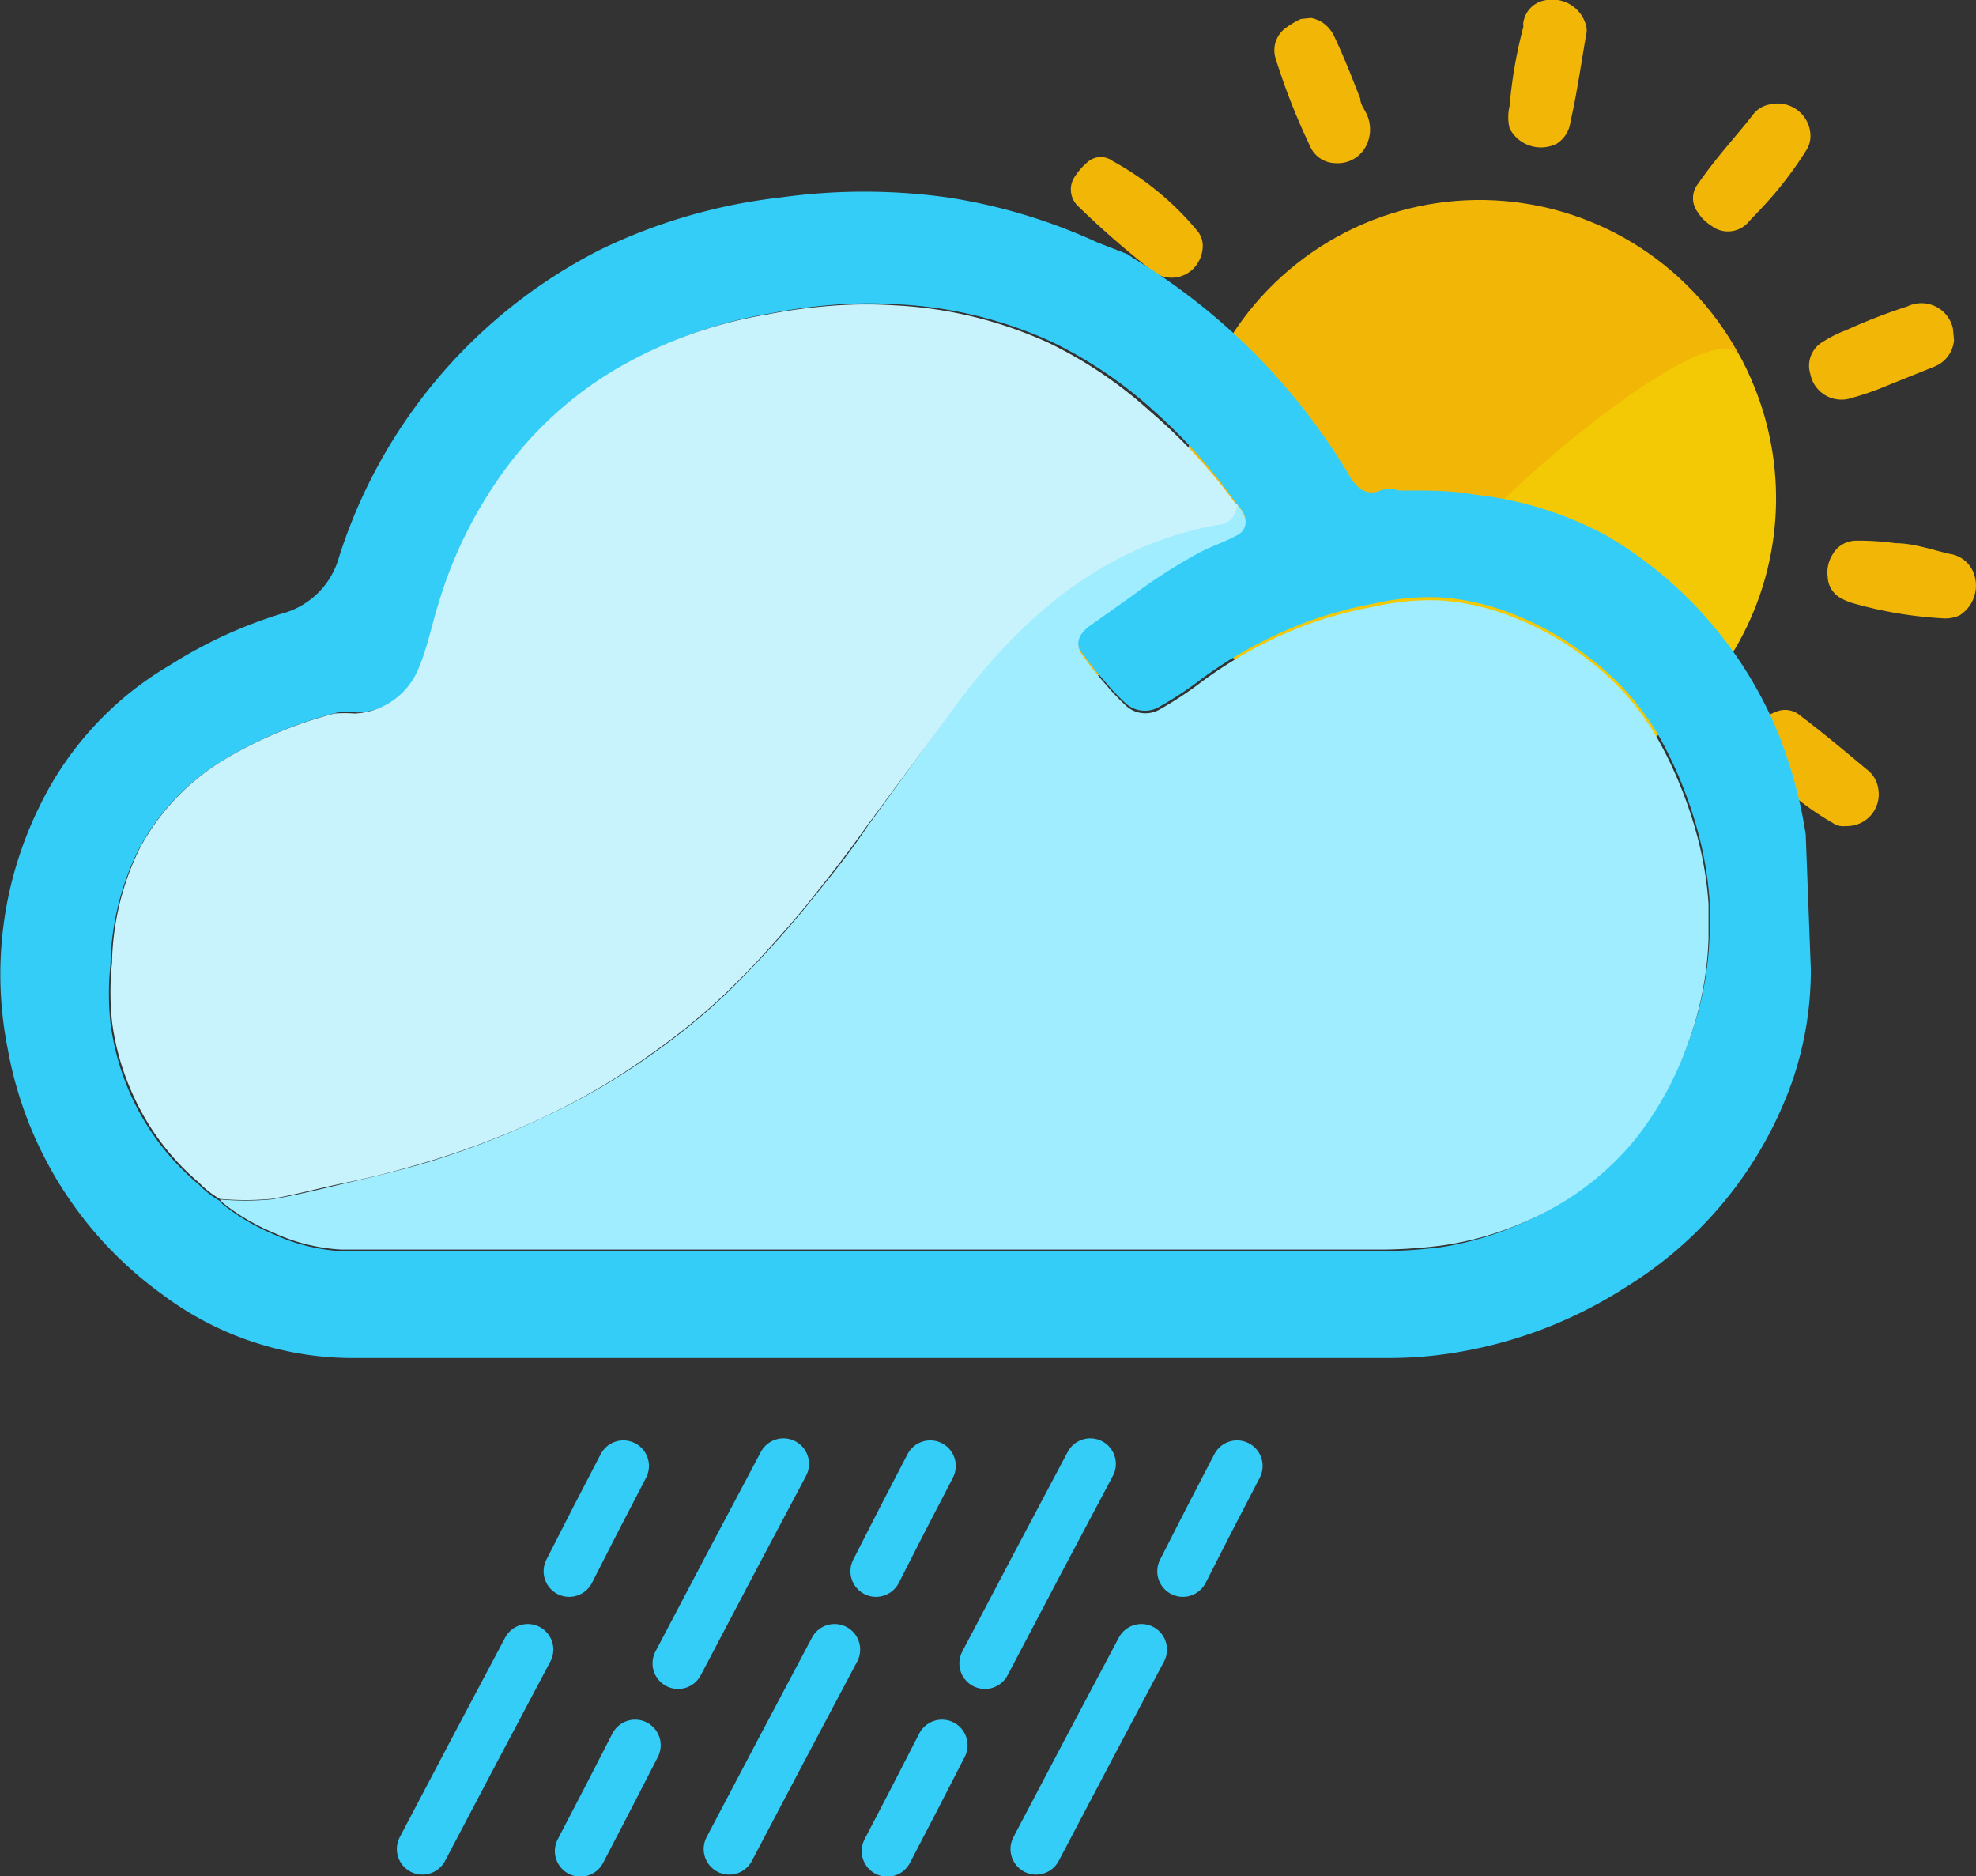 <svg xmlns="http://www.w3.org/2000/svg" viewBox="0 0 38.64 36.68"><rect x="0" y="0" width="38.64" height="36.68" fill="#333333" stroke="none"/><defs><style>.b17f66c0-027f-4082-a2c4-070f737a76d1{fill:#f2b706;}.f371be0c-89dd-42e6-bd50-9a6b5292d187{fill:#f3c805;}.fbb8c830-01f3-4872-b843-d2f7ba11e0c2{fill:none;stroke:#34cdf7;stroke-linecap:round;stroke-miterlimit:10;}.e5618b3d-3030-4ac4-b9ab-bd34c88980ca{fill:#34cdf7;}.f1357006-eae8-4d54-a8fc-eee96e4efdc9{fill:#9fedff;}.b085a0d2-0029-4b62-a1b5-569f84d9aaa6{fill:#c8f2fc;}</style></defs><title>10d</title><g id="a0feaeee-5a34-4a1a-8e88-345db24f2c45" data-name="sun"><ellipse class="b17f66c0-027f-4082-a2c4-070f737a76d1" cx="33.98" cy="20.83" rx="5.77" ry="5.78" transform="translate(-7.16 -7.21) rotate(-6.42)"/><path class="b17f66c0-027f-4082-a2c4-070f737a76d1" d="M43.26,17.79s0,0,0,0a.61.61,0,0,1-.39.52l-.92.37a5.63,5.63,0,0,1-.69.24.62.62,0,0,1-.81-.47.54.54,0,0,1,.25-.63,2.26,2.26,0,0,1,.44-.22,11.19,11.19,0,0,1,1.21-.47.63.63,0,0,1,.89.44s0,0,0,0Z" transform="translate(-5.05 -11.14)"/><path class="b17f66c0-027f-4082-a2c4-070f737a76d1" d="M30.69,11.49a.73.73,0,0,1,.19.07.66.66,0,0,1,.26.29c.19.4.35.81.51,1.22,0,.1.07.19.12.29a.71.71,0,0,1,0,.62.62.62,0,0,1-.6.35.55.55,0,0,1-.51-.35A12.68,12.68,0,0,1,30,12.3a.54.54,0,0,1,.2-.62,1.69,1.69,0,0,1,.29-.17Z" transform="translate(-5.05 -11.14)"/><path class="b17f66c0-027f-4082-a2c4-070f737a76d1" d="M41.35,21.71a5.32,5.32,0,0,1,.77.05c.35,0,.71.13,1.06.21a.59.59,0,0,1,.48.42.69.69,0,0,1-.29.78.66.66,0,0,1-.31.06,8,8,0,0,1-1.82-.31,1.21,1.21,0,0,1-.2-.09.49.49,0,0,1-.25-.41.65.65,0,0,1,.09-.43A.53.53,0,0,1,41.35,21.71Z" transform="translate(-5.05 -11.14)"/><path class="b17f66c0-027f-4082-a2c4-070f737a76d1" d="M35.3,11.14a.68.68,0,0,1,.77.52.32.32,0,0,1,0,.14c-.1.57-.18,1.15-.31,1.72a.59.59,0,0,1-.27.43.69.69,0,0,1-.92-.3.93.93,0,0,1,0-.44,9,9,0,0,1,.27-1.55.29.29,0,0,1,0-.09A.52.52,0,0,1,35.3,11.14Z" transform="translate(-5.05 -11.14)"/><path class="b17f66c0-027f-4082-a2c4-070f737a76d1" d="M40.45,13.74a.52.52,0,0,1-.08.34,7.32,7.32,0,0,1-.94,1.2l-.18.19a.53.53,0,0,1-.74.08.81.81,0,0,1-.26-.26.45.45,0,0,1,0-.55c.18-.26.37-.5.57-.74s.35-.41.51-.62a.52.52,0,0,1,.34-.2A.64.64,0,0,1,40.45,13.74Z" transform="translate(-5.05 -11.14)"/><path class="b17f66c0-027f-4082-a2c4-070f737a76d1" d="M32.59,30.68a0,0,0,0,1,0,0,.6.6,0,0,0,.43-.48l.18-1c0-.24.09-.48.11-.73a.63.63,0,0,0-.62-.71.55.55,0,0,0-.57.37,2.62,2.62,0,0,0-.13.48c-.09.42-.18.85-.23,1.28a.69.69,0,0,0,.22.65.66.66,0,0,0,.38.14s0,0,.05,0Z" transform="translate(-5.05 -11.14)"/><path class="b17f66c0-027f-4082-a2c4-070f737a76d1" d="M24,19.52a1.08,1.08,0,0,0,.11.18.6.6,0,0,0,.34.2c.42.11.86.19,1.29.27.1,0,.2,0,.3.06a.68.68,0,0,0,.6-.15.6.6,0,0,0,.23-.66.54.54,0,0,0-.44-.43,10.6,10.6,0,0,0-1.77-.32.54.54,0,0,0-.57.32,1.7,1.7,0,0,0-.1.32Z" transform="translate(-5.05 -11.14)"/><path class="b17f66c0-027f-4082-a2c4-070f737a76d1" d="M36.06,28.05a4.55,4.55,0,0,0,.2.74c.12.35.26.68.4,1a.6.6,0,0,0,.51.39.68.68,0,0,0,.7-.43.58.58,0,0,0,0-.32,7.69,7.69,0,0,0-.65-1.73.81.81,0,0,0-.12-.18.53.53,0,0,0-.45-.17.69.69,0,0,0-.41.17A.56.56,0,0,0,36.06,28.05Z" transform="translate(-5.05 -11.14)"/><path class="b17f66c0-027f-4082-a2c4-070f737a76d1" d="M24.55,24.13a.68.68,0,0,0,.65.66.32.32,0,0,0,.14,0c.55-.21,1.1-.4,1.63-.63a.64.64,0,0,0,.37-.35.71.71,0,0,0-.47-.86,1.3,1.3,0,0,0-.44.05,9.67,9.67,0,0,0-1.47.56l-.08,0A.53.53,0,0,0,24.55,24.13Z" transform="translate(-5.05 -11.14)"/><path class="b17f66c0-027f-4082-a2c4-070f737a76d1" d="M28.57,15.93a.46.46,0,0,0-.11-.28,5.69,5.69,0,0,0-1.65-1.36.39.39,0,0,0-.47,0,1.32,1.32,0,0,0-.29.33.45.45,0,0,0,.08.55,18,18,0,0,0,1.47,1.28.6.6,0,0,0,.89-.2A.64.64,0,0,0,28.57,15.93Z" transform="translate(-5.05 -11.14)"/><path class="b17f66c0-027f-4082-a2c4-070f737a76d1" d="M28.08,28.69a.47.47,0,0,0,.32-.14,7,7,0,0,0,1-1.16l.15-.21a.53.53,0,0,0-.07-.74.81.81,0,0,0-.3-.21.46.46,0,0,0-.54.12c-.21.22-.42.46-.61.7l-.51.63a.51.51,0,0,0-.13.37A.63.63,0,0,0,28.08,28.69Z" transform="translate(-5.05 -11.14)"/><path class="b17f66c0-027f-4082-a2c4-070f737a76d1" d="M41.14,27.29a.62.62,0,0,0,.64-.72.57.57,0,0,0-.23-.39c-.43-.36-.86-.72-1.31-1.06a.45.45,0,0,0-.47-.06.72.72,0,0,0-.44.46.52.52,0,0,0,.09.48,5.45,5.45,0,0,0,1.47,1.23A.35.35,0,0,0,41.14,27.29Z" transform="translate(-5.05 -11.14)"/><path class="f371be0c-89dd-42e6-bd50-9a6b5292d187" d="M39.08,18.12A5.8,5.8,0,0,1,36.71,26,5.68,5.68,0,0,1,29,23.65c-.56-1,3.42-.8,5.28-2.57C35.32,20,38.63,17.28,39.08,18.12Z" transform="translate(-5.05 -11.14)"/></g><g id="fde3f99b-79fa-44c3-8156-8e63998cc8df" data-name="Слой 5"><path class="fbb8c830-01f3-4872-b843-d2f7ba11e0c2" d="M17.24,39.8l-.55,1.06-.51,1" transform="translate(-5.05 -11.14)"/><path class="fbb8c830-01f3-4872-b843-d2f7ba11e0c2" d="M15.37,43.39l-1.06,2-1,1.9" transform="translate(-5.05 -11.14)"/><path class="fbb8c830-01f3-4872-b843-d2f7ba11e0c2" d="M20.37,39.76l-1.06,2-1,1.9" transform="translate(-5.05 -11.14)"/><path class="fbb8c830-01f3-4872-b843-d2f7ba11e0c2" d="M17.47,45.26l-.55,1.07-.52,1" transform="translate(-5.05 -11.14)"/><path class="fbb8c830-01f3-4872-b843-d2f7ba11e0c2" d="M23.24,39.8l-.55,1.06-.51,1" transform="translate(-5.05 -11.14)"/><path class="fbb8c830-01f3-4872-b843-d2f7ba11e0c2" d="M21.37,43.39l-1.06,2-1,1.9" transform="translate(-5.05 -11.14)"/><path class="fbb8c830-01f3-4872-b843-d2f7ba11e0c2" d="M26.37,39.76l-1.06,2-1,1.9" transform="translate(-5.05 -11.14)"/><path class="fbb8c830-01f3-4872-b843-d2f7ba11e0c2" d="M23.47,45.26l-.55,1.07-.52,1" transform="translate(-5.05 -11.14)"/><path class="fbb8c830-01f3-4872-b843-d2f7ba11e0c2" d="M29.24,39.8l-.55,1.06-.51,1" transform="translate(-5.05 -11.14)"/><path class="fbb8c830-01f3-4872-b843-d2f7ba11e0c2" d="M27.37,43.39l-1.06,2-1,1.9" transform="translate(-5.05 -11.14)"/></g><g id="b012a255-feb1-4fd2-89a9-e4676e11bc89" data-name="cloud"><path class="e5618b3d-3030-4ac4-b9ab-bd34c88980ca" d="M40.46,30.09a6.66,6.66,0,0,1-.37,2.21,7.77,7.77,0,0,1-3.24,4,8.75,8.75,0,0,1-3.66,1.33,7.89,7.89,0,0,1-1,.06c-.78,0-1.56,0-2.33,0-1.74,0-3.47,0-5.2,0-1.38,0-2.75,0-4.13,0h-5c-1.22,0-2.44,0-3.66,0a6.21,6.21,0,0,1-3.67-1.26,7.57,7.57,0,0,1-3-4.79,7.42,7.42,0,0,1,.63-4.75,6.45,6.45,0,0,1,2.55-2.75,8.94,8.94,0,0,1,2.17-1,1.58,1.58,0,0,0,1.13-1.11,10.21,10.21,0,0,1,5.09-6A10.87,10.87,0,0,1,20.32,15a11.86,11.86,0,0,1,3.26,0,11,11,0,0,1,2.93.88l.59.23.1.07a12.38,12.38,0,0,1,4.22,4.23.8.8,0,0,0,.15.21.39.39,0,0,0,.47.11.6.6,0,0,1,.37,0l.2,0c.42,0,.85,0,1.27.08a7,7,0,0,1,2.6.81,8,8,0,0,1,3.31,3.78,9,9,0,0,1,.57,2.05M29.24,21s0,0,0,0a10.52,10.52,0,0,0-1.63-1.83,8.41,8.41,0,0,0-2-1.35,8.21,8.21,0,0,0-3-.73,8.54,8.54,0,0,0-1.13,0,10.86,10.86,0,0,0-1.38.18,8.66,8.66,0,0,0-2.83,1,7.3,7.3,0,0,0-2.44,2.25,8.5,8.5,0,0,0-1.13,2.35c-.14.43-.22.87-.39,1.28a1.42,1.42,0,0,1-1.26.92,2.71,2.71,0,0,0-.4,0A8.26,8.26,0,0,0,9.42,26a4.51,4.51,0,0,0-1.67,1.77A5.28,5.28,0,0,0,7.21,30a5.44,5.44,0,0,0,0,1.14,5,5,0,0,0,.45,1.52A4.87,4.87,0,0,0,8.94,34.3a1.81,1.81,0,0,0,.41.32l.05.06a4.12,4.12,0,0,0,1,.59,3.62,3.62,0,0,0,1.33.33c.6,0,1.21,0,1.81,0,1.46,0,2.92,0,4.37,0,3.41,0,6.82,0,10.23,0,.59,0,1.19,0,1.78,0l2,0a9.79,9.79,0,0,0,1.33-.08A6.23,6.23,0,0,0,34.93,35a5.62,5.62,0,0,0,2.12-1.65,6.59,6.59,0,0,0,1.05-1.93,6.5,6.5,0,0,0,.38-2c0-.22,0-.45,0-.67a7,7,0,0,0-.17-1.12,8.24,8.24,0,0,0-.81-2.08A5.14,5.14,0,0,0,36.13,24a5.65,5.65,0,0,0-1.36-.8,4.78,4.78,0,0,0-1.53-.38,4.85,4.85,0,0,0-1.32.12,7.93,7.93,0,0,0-1.37.38,8.54,8.54,0,0,0-2,1.09,6.93,6.93,0,0,1-.85.56.56.56,0,0,1-.66-.1,4.51,4.51,0,0,1-.37-.39,6.51,6.51,0,0,1-.46-.58.33.33,0,0,1,0-.44.67.67,0,0,1,.15-.14l.79-.56a10.69,10.69,0,0,1,1.35-.87c.23-.12.48-.2.72-.33a.29.29,0,0,0,.14-.41A.86.86,0,0,0,29.24,21Z" transform="translate(-5.05 -11.14)"/><path class="f1357006-eae8-4d54-a8fc-eee96e4efdc9" d="M29.24,21a.86.86,0,0,1,.13.2.29.29,0,0,1-.14.41c-.24.13-.49.21-.72.33a10.69,10.69,0,0,0-1.35.87l-.79.56a.67.67,0,0,0-.15.14.33.33,0,0,0,0,.44,6.51,6.51,0,0,0,.46.58,4.51,4.51,0,0,0,.37.39.56.56,0,0,0,.66.1,6.93,6.93,0,0,0,.85-.56,8.54,8.54,0,0,1,2-1.09A7.93,7.93,0,0,1,31.92,23a4.85,4.85,0,0,1,1.32-.12,4.78,4.78,0,0,1,1.53.38,5.65,5.65,0,0,1,1.36.8,5.14,5.14,0,0,1,1.35,1.55,8.24,8.24,0,0,1,.81,2.08,7,7,0,0,1,.17,1.12c0,.22,0,.45,0,.67a6.5,6.5,0,0,1-.38,2,6.59,6.59,0,0,1-1.05,1.93A5.62,5.62,0,0,1,34.93,35a6.23,6.23,0,0,1-1.68.49,9.79,9.79,0,0,1-1.33.08l-2,0c-.59,0-1.19,0-1.78,0-3.41,0-6.82,0-10.23,0-1.45,0-2.91,0-4.37,0-.6,0-1.21,0-1.81,0a3.62,3.62,0,0,1-1.33-.33,4.12,4.12,0,0,1-1-.59l-.05-.06a5.59,5.59,0,0,0,1,0c.49-.08,1-.21,1.47-.32s1.07-.25,1.6-.41A16.12,16.12,0,0,0,15.64,33a13.11,13.11,0,0,0,2.23-1.3,12.76,12.76,0,0,0,1.4-1.15c.24-.24.49-.49.72-.74s.56-.62.82-.94c.41-.51.82-1,1.2-1.57l1.61-2.22a12.07,12.07,0,0,1,1.11-1.35,9.71,9.71,0,0,1,.88-.82,7.89,7.89,0,0,1,1.2-.81,6.88,6.88,0,0,1,2.07-.72A.39.39,0,0,0,29.24,21Z" transform="translate(-5.05 -11.14)"/><path class="b085a0d2-0029-4b62-a1b5-569f84d9aaa6" d="M29.24,21a.39.39,0,0,1-.36.4,6.88,6.88,0,0,0-2.07.72,7.89,7.89,0,0,0-1.2.81,9.71,9.71,0,0,0-.88.82,12.07,12.07,0,0,0-1.11,1.35L22,27.29c-.38.54-.79,1.06-1.2,1.57-.26.32-.54.63-.82.94s-.48.5-.72.74a12.76,12.76,0,0,1-1.4,1.15A13.11,13.11,0,0,1,15.64,33a16.12,16.12,0,0,1-2.22.85c-.53.16-1.06.3-1.6.41s-1,.24-1.47.32a5.59,5.59,0,0,1-1,0,1.81,1.81,0,0,1-.41-.32,4.87,4.87,0,0,1-1.25-1.63,5,5,0,0,1-.45-1.52,5.44,5.44,0,0,1,0-1.14,5.28,5.28,0,0,1,.54-2.24A4.51,4.51,0,0,1,9.42,26a8.26,8.26,0,0,1,2.17-.91,2.71,2.71,0,0,1,.4,0,1.42,1.42,0,0,0,1.26-.92c.17-.41.25-.85.39-1.28a8.5,8.5,0,0,1,1.13-2.35,7.3,7.3,0,0,1,2.44-2.25,8.66,8.66,0,0,1,2.83-1,10.86,10.86,0,0,1,1.38-.18,8.54,8.54,0,0,1,1.13,0,8.21,8.21,0,0,1,3,.73,8.41,8.41,0,0,1,2,1.35A10.52,10.52,0,0,1,29.22,21S29.23,21,29.24,21Z" transform="translate(-5.05 -11.14)"/></g></svg>
